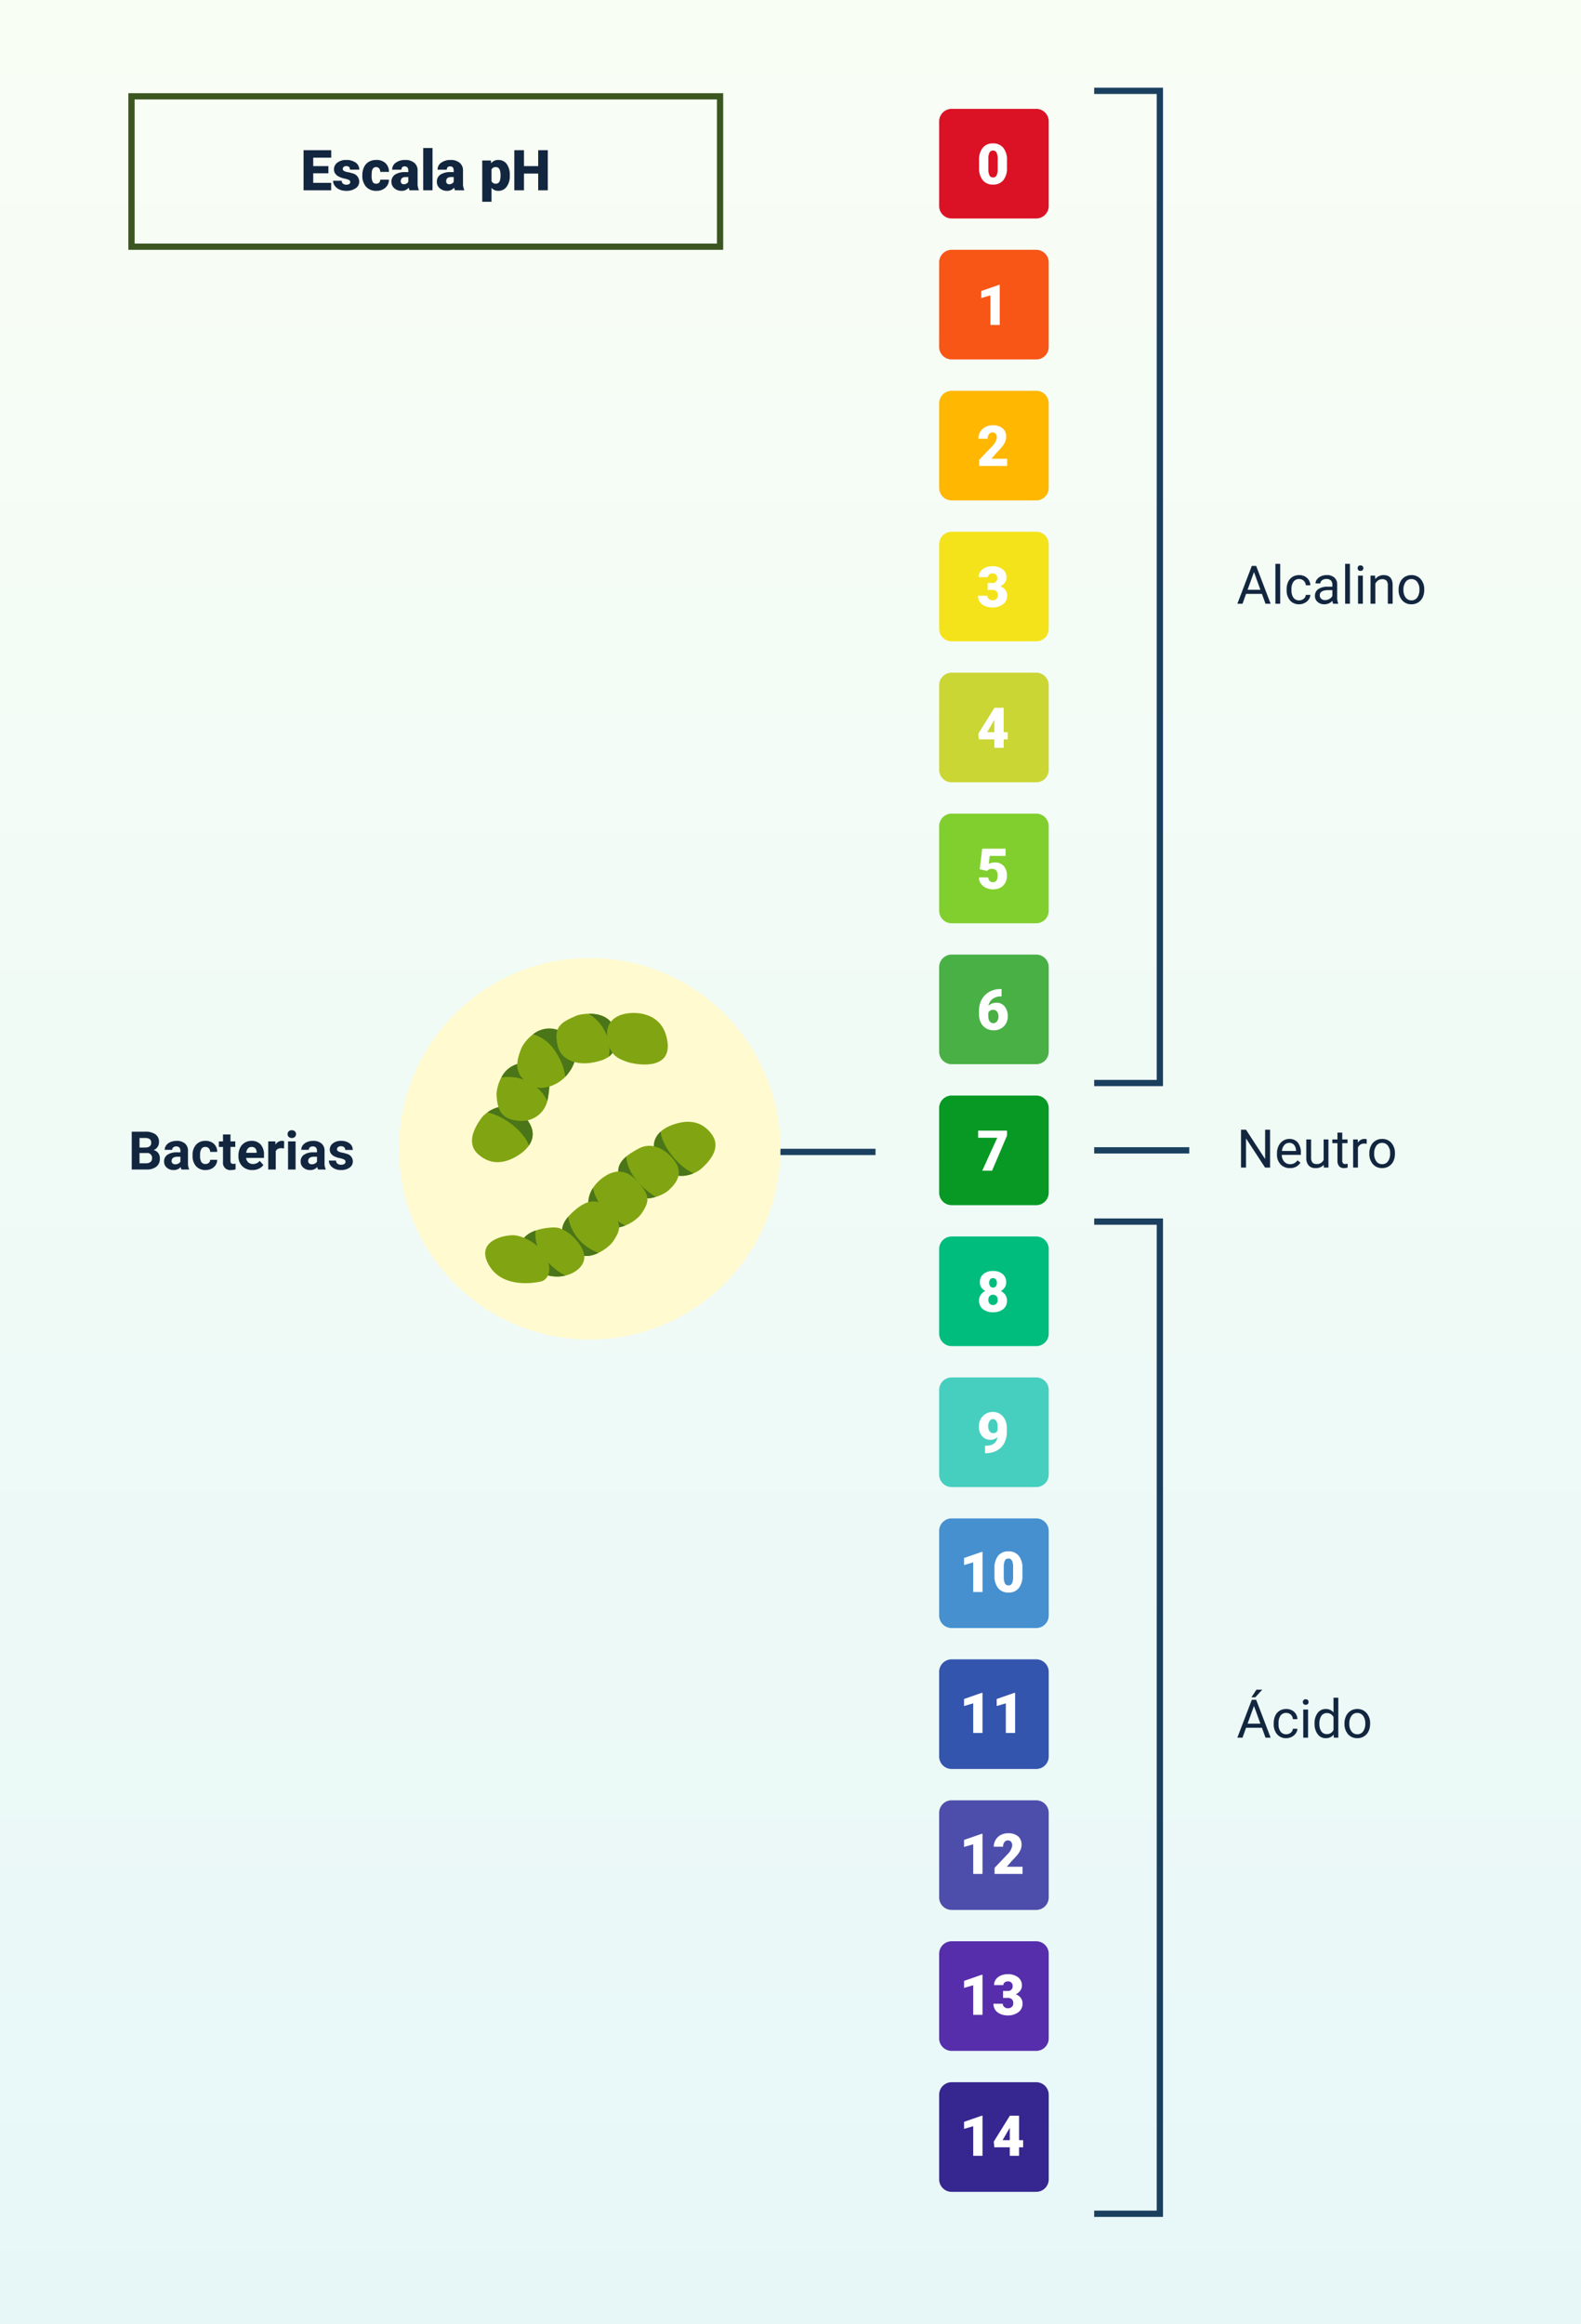 <svg xmlns="http://www.w3.org/2000/svg" xmlns:xlink="http://www.w3.org/1999/xlink" width="505" height="742" viewBox="0 0 505 742">
  <rect x="0" y="0" width="505" height="742" fill="#333333" stroke="none"/>
  <defs>
    <linearGradient id="linear-gradient" x1="0.5" x2="0.5" y2="1" gradientUnits="objectBoundingBox">
      <stop offset="0" stop-color="#f9fef5"/>
      <stop offset="1" stop-color="#e7f7f8"/>
    </linearGradient>
    <clipPath id="clip-path">
      <rect id="Rectángulo_376202" data-name="Rectángulo 376202" width="77.779" height="86.272" fill="none"/>
    </clipPath>
  </defs>
  <g id="Grupo_1072695" data-name="Grupo 1072695" transform="translate(-6409 8331)">
    <g id="Grupo_1070289" data-name="Grupo 1070289">
      <path id="Trazado_828211" data-name="Trazado 828211" d="M0,0H505V742H0Z" transform="translate(6409 -8331)" fill="url(#linear-gradient)"/>
      <path id="Trazado_828212" data-name="Trazado 828212" d="M8.9-5.432H4.052v3.059h5.73V0H.967V-12.8H9.8v2.382H4.052v2.7H8.9Zm6.979,2.76a.684.684,0,0,0-.4-.606,6.016,6.016,0,0,0-1.5-.475A6.853,6.853,0,0,1,12.155-4.4a3.062,3.062,0,0,1-1.1-.971,2.319,2.319,0,0,1-.378-1.31A2.628,2.628,0,0,1,11.76-8.837a4.453,4.453,0,0,1,2.83-.848,4.934,4.934,0,0,1,3.023.853,2.666,2.666,0,0,1,1.143,2.241H15.785q0-1.143-1.2-1.143a1.194,1.194,0,0,0-.782.259.8.8,0,0,0-.316.646.737.737,0,0,0,.387.642,3.654,3.654,0,0,0,1.235.4,10.671,10.671,0,0,1,1.49.378A2.706,2.706,0,0,1,18.738-2.76,2.491,2.491,0,0,1,17.583-.642,5.068,5.068,0,0,1,14.59.176a5.172,5.172,0,0,1-2.18-.439,3.645,3.645,0,0,1-1.494-1.2A2.707,2.707,0,0,1,10.38-3.05h2.769a1.145,1.145,0,0,0,.439.962,1.808,1.808,0,0,0,1.081.3,1.422,1.422,0,0,0,.91-.246A.787.787,0,0,0,15.882-2.672Zm8.262.563a1.317,1.317,0,0,0,.967-.338,1.241,1.241,0,0,0,.334-.945h2.777A3.288,3.288,0,0,1,27.1-.826a4.168,4.168,0,0,1-2.887,1,4.22,4.22,0,0,1-3.27-1.3,5.125,5.125,0,0,1-1.2-3.6v-.123A5.792,5.792,0,0,1,20.281-7.4a3.872,3.872,0,0,1,1.534-1.7,4.573,4.573,0,0,1,2.373-.593,4.116,4.116,0,0,1,2.944,1.028,3.647,3.647,0,0,1,1.09,2.786H25.444A1.626,1.626,0,0,0,25.084-7a1.244,1.244,0,0,0-.967-.4q-1.151,0-1.345,1.468a10.357,10.357,0,0,0-.062,1.283,4.068,4.068,0,0,0,.343,1.986A1.187,1.187,0,0,0,24.144-2.109ZM34.831,0a3.344,3.344,0,0,1-.281-.853A2.754,2.754,0,0,1,32.265.176a3.374,3.374,0,0,1-2.285-.813,2.588,2.588,0,0,1-.94-2.043,2.66,2.66,0,0,1,1.143-2.338A5.821,5.821,0,0,1,33.5-5.81h.914v-.5q0-1.316-1.134-1.316a.927.927,0,0,0-1.055,1.042H29.268a2.655,2.655,0,0,1,1.173-2.239,4.931,4.931,0,0,1,2.993-.86,4.323,4.323,0,0,1,2.874.888,3.086,3.086,0,0,1,1.081,2.435v4.21a4.311,4.311,0,0,0,.4,2V0ZM32.977-1.934a1.652,1.652,0,0,0,.918-.237,1.487,1.487,0,0,0,.523-.536V-4.228h-.861q-1.547,0-1.547,1.389a.848.848,0,0,0,.272.655A.986.986,0,0,0,32.977-1.934ZM42.152,0H39.182V-13.5h2.971Zm7.181,0a3.344,3.344,0,0,1-.281-.853A2.754,2.754,0,0,1,46.767.176a3.374,3.374,0,0,1-2.285-.813,2.588,2.588,0,0,1-.94-2.043,2.66,2.66,0,0,1,1.143-2.338,5.821,5.821,0,0,1,3.322-.791h.914v-.5q0-1.316-1.134-1.316a.927.927,0,0,0-1.055,1.042H43.77a2.655,2.655,0,0,1,1.173-2.239,4.931,4.931,0,0,1,2.993-.86A4.323,4.323,0,0,1,50.81-8.8a3.086,3.086,0,0,1,1.081,2.435v4.21a4.311,4.311,0,0,0,.4,2V0ZM47.479-1.934a1.652,1.652,0,0,0,.918-.237,1.487,1.487,0,0,0,.523-.536V-4.228h-.861q-1.547,0-1.547,1.389a.848.848,0,0,0,.272.655A.986.986,0,0,0,47.479-1.934ZM66.841-4.685a5.735,5.735,0,0,1-1,3.538A3.2,3.2,0,0,1,63.149.176,2.742,2.742,0,0,1,61-.782V3.656H58.034V-9.51H60.8l.088.879a2.742,2.742,0,0,1,2.241-1.055,3.224,3.224,0,0,1,2.733,1.3,5.805,5.805,0,0,1,.976,3.564Zm-2.962-.185Q63.879-7.4,62.4-7.4A1.394,1.394,0,0,0,61-6.645V-2.9a1.439,1.439,0,0,0,1.424.791q1.415,0,1.459-2.443ZM78.979,0H75.911V-5.344H71.367V0H68.282V-12.8h3.085v5.08h4.544V-12.8h3.067Z" transform="translate(6505 -8270.246)" fill="#12263f"/>
      <path id="Trazado_828213" data-name="Trazado 828213" d="M1.079,0V-12.086H5.313a5.559,5.559,0,0,1,3.337.843A2.881,2.881,0,0,1,9.787-8.774,2.731,2.731,0,0,1,9.33-7.209a2.637,2.637,0,0,1-1.27.992,2.551,2.551,0,0,1,1.465.938,2.773,2.773,0,0,1,.535,1.727A3.19,3.19,0,0,1,8.948-.913,5.007,5.007,0,0,1,5.777,0Zm2.49-5.263V-2H5.7A2.059,2.059,0,0,0,7.076-2.42,1.437,1.437,0,0,0,7.57-3.578,1.518,1.518,0,0,0,5.852-5.263Zm0-1.76H5.412Q7.3-7.056,7.3-8.525a1.388,1.388,0,0,0-.477-1.183,2.51,2.51,0,0,0-1.507-.361H3.569ZM16.975,0a2.664,2.664,0,0,1-.241-.805,2.9,2.9,0,0,1-2.266.971A3.189,3.189,0,0,1,12.281-.6a2.456,2.456,0,0,1-.867-1.926,2.538,2.538,0,0,1,1.058-2.191,5.222,5.222,0,0,1,3.059-.772h1.1V-6a1.48,1.48,0,0,0-.32-1,1.257,1.257,0,0,0-1.009-.374,1.429,1.429,0,0,0-.95.291.987.987,0,0,0-.344.8h-2.4a2.41,2.41,0,0,1,.481-1.444A3.182,3.182,0,0,1,13.456-8.77a4.961,4.961,0,0,1,1.976-.378,3.92,3.92,0,0,1,2.635.834,2.918,2.918,0,0,1,.975,2.345v3.893A4.294,4.294,0,0,0,19.4-.141V0ZM14.991-1.668a2.066,2.066,0,0,0,.979-.237,1.554,1.554,0,0,0,.664-.635V-4.084h-.9q-1.8,0-1.917,1.245l-.008.141a.96.96,0,0,0,.315.739A1.225,1.225,0,0,0,14.991-1.668Zm9.629-.1A1.573,1.573,0,0,0,25.7-2.133a1.28,1.28,0,0,0,.432-.971h2.25a3.077,3.077,0,0,1-.5,1.673A3.286,3.286,0,0,1,26.542-.253a4.2,4.2,0,0,1-1.88.419,3.9,3.9,0,0,1-3.038-1.224,4.845,4.845,0,0,1-1.112-3.383V-4.6a4.79,4.79,0,0,1,1.1-3.312,3.854,3.854,0,0,1,3.03-1.237,3.778,3.778,0,0,1,2.7.959A3.4,3.4,0,0,1,28.38-5.636h-2.25A1.648,1.648,0,0,0,25.7-6.775a1.439,1.439,0,0,0-1.1-.438,1.445,1.445,0,0,0-1.266.611A3.541,3.541,0,0,0,22.91-4.62v.249a3.586,3.586,0,0,0,.423,2A1.463,1.463,0,0,0,24.62-1.768Zm8-9.421v2.208h1.536v1.76H32.622v4.482a1.07,1.07,0,0,0,.191.714.959.959,0,0,0,.73.216,3.826,3.826,0,0,0,.706-.058V-.05A4.939,4.939,0,0,1,32.8.166a2.29,2.29,0,0,1-2.573-2.548V-7.222H28.912v-1.76h1.312v-2.208ZM39.628.166a4.409,4.409,0,0,1-3.217-1.212A4.308,4.308,0,0,1,35.17-4.275v-.232a5.426,5.426,0,0,1,.523-2.42,3.838,3.838,0,0,1,1.482-1.644,4.159,4.159,0,0,1,2.187-.577,3.727,3.727,0,0,1,2.9,1.162,4.722,4.722,0,0,1,1.058,3.3v.979H37.6A2.229,2.229,0,0,0,38.3-2.3a2.12,2.12,0,0,0,1.482.531,2.589,2.589,0,0,0,2.167-1l1.179,1.32A3.6,3.6,0,0,1,41.67-.261,4.793,4.793,0,0,1,39.628.166Zm-.274-7.379A1.5,1.5,0,0,0,38.2-6.73a2.5,2.5,0,0,0-.569,1.384h3.337v-.192a1.786,1.786,0,0,0-.432-1.238A1.547,1.547,0,0,0,39.354-7.213Zm10.376.481a6.517,6.517,0,0,0-.863-.066,1.757,1.757,0,0,0-1.785.921V0h-2.4V-8.981h2.266l.066,1.071a2.223,2.223,0,0,1,2-1.237,2.514,2.514,0,0,1,.747.108ZM53.416,0H51.008V-8.981h2.407ZM50.867-11.306a1.181,1.181,0,0,1,.361-.888,1.356,1.356,0,0,1,.984-.349,1.36,1.36,0,0,1,.979.349,1.175,1.175,0,0,1,.365.888,1.178,1.178,0,0,1-.369.9,1.363,1.363,0,0,1-.975.349,1.363,1.363,0,0,1-.975-.349A1.178,1.178,0,0,1,50.867-11.306ZM60.6,0a2.664,2.664,0,0,1-.241-.805,2.9,2.9,0,0,1-2.266.971A3.189,3.189,0,0,1,55.9-.6a2.456,2.456,0,0,1-.867-1.926,2.538,2.538,0,0,1,1.058-2.191,5.222,5.222,0,0,1,3.059-.772h1.1V-6a1.48,1.48,0,0,0-.32-1,1.257,1.257,0,0,0-1.009-.374,1.429,1.429,0,0,0-.95.291.987.987,0,0,0-.344.8h-2.4a2.41,2.41,0,0,1,.481-1.444A3.182,3.182,0,0,1,57.076-8.77a4.961,4.961,0,0,1,1.976-.378,3.92,3.92,0,0,1,2.635.834,2.918,2.918,0,0,1,.975,2.345v3.893A4.294,4.294,0,0,0,63.02-.141V0ZM58.612-1.668a2.066,2.066,0,0,0,.979-.237,1.554,1.554,0,0,0,.664-.635V-4.084h-.9q-1.8,0-1.917,1.245l-.008.141a.96.96,0,0,0,.315.739A1.225,1.225,0,0,0,58.612-1.668ZM69.37-2.482a.773.773,0,0,0-.436-.693,4.95,4.95,0,0,0-1.4-.452q-3.2-.672-3.2-2.723a2.468,2.468,0,0,1,.992-2,4,4,0,0,1,2.594-.8,4.307,4.307,0,0,1,2.735.805A2.538,2.538,0,0,1,71.677-6.25h-2.4a1.161,1.161,0,0,0-.332-.851,1.405,1.405,0,0,0-1.038-.336,1.436,1.436,0,0,0-.938.274.865.865,0,0,0-.332.7.739.739,0,0,0,.378.643,3.885,3.885,0,0,0,1.274.423A10.407,10.407,0,0,1,69.8-5a2.482,2.482,0,0,1,1.9,2.416A2.343,2.343,0,0,1,70.648-.594a4.548,4.548,0,0,1-2.723.76,4.75,4.75,0,0,1-2-.4,3.363,3.363,0,0,1-1.374-1.1,2.565,2.565,0,0,1-.5-1.515h2.274a1.252,1.252,0,0,0,.473.979,1.877,1.877,0,0,0,1.179.34A1.737,1.737,0,0,0,69.017-1.8.814.814,0,0,0,69.37-2.482Z" transform="translate(6450 -7957.623)" fill="#12263f"/>
      <path id="Trazado_828214" data-name="Trazado 828214" d="M10.691,0h-1.6L3-9.313V0H1.4V-12.086H3l6.1,9.355v-9.355h1.585Zm6.317.166a3.924,3.924,0,0,1-2.972-1.2,4.452,4.452,0,0,1-1.146-3.208v-.282A5.39,5.39,0,0,1,13.4-6.91a3.982,3.982,0,0,1,1.428-1.644,3.59,3.59,0,0,1,1.988-.594A3.364,3.364,0,0,1,19.54-7.994a5,5,0,0,1,.971,3.3v.639H14.427A3.193,3.193,0,0,0,15.2-1.905a2.44,2.44,0,0,0,1.888.818,2.675,2.675,0,0,0,1.378-.332,3.462,3.462,0,0,0,.988-.88l.938.73A3.772,3.772,0,0,1,17.008.166Zm-.191-8.052a2.048,2.048,0,0,0-1.561.677,3.288,3.288,0,0,0-.78,1.9h4.5v-.116a2.925,2.925,0,0,0-.631-1.814A1.928,1.928,0,0,0,16.817-7.886Zm11.015,7A3.262,3.262,0,0,1,25.2.166a2.792,2.792,0,0,1-2.187-.834,3.611,3.611,0,0,1-.76-2.469V-8.981H23.79v5.8q0,2.042,1.66,2.042a2.3,2.3,0,0,0,2.341-1.312V-8.981h1.536V0H27.866Zm5.91-10.268v2.175h1.677v1.187H33.743v5.577a1.247,1.247,0,0,0,.224.81.943.943,0,0,0,.764.27,3.718,3.718,0,0,0,.73-.1V0a4.478,4.478,0,0,1-1.179.165A1.912,1.912,0,0,1,32.73-.457a2.675,2.675,0,0,1-.523-1.768v-5.57H30.572V-8.981h1.635v-2.175ZM41.554-7.6a4.6,4.6,0,0,0-.755-.058,2.024,2.024,0,0,0-2.05,1.287V0H37.212V-8.981h1.494l.025,1.038a2.391,2.391,0,0,1,2.142-1.2,1.569,1.569,0,0,1,.681.116Zm.838,3.03a5.3,5.3,0,0,1,.519-2.374,3.87,3.87,0,0,1,1.444-1.627,3.932,3.932,0,0,1,2.113-.573,3.788,3.788,0,0,1,2.968,1.27A4.886,4.886,0,0,1,50.568-4.5v.108a5.351,5.351,0,0,1-.5,2.353A3.813,3.813,0,0,1,48.63-.415a3.977,3.977,0,0,1-2.146.581A3.778,3.778,0,0,1,43.525-1.1a4.861,4.861,0,0,1-1.133-3.362Zm1.544.183a3.842,3.842,0,0,0,.693,2.4,2.218,2.218,0,0,0,1.855.9A2.2,2.2,0,0,0,48.344-2a4.2,4.2,0,0,0,.689-2.569,3.836,3.836,0,0,0-.7-2.395,2.23,2.23,0,0,0-1.864-.917,2.205,2.205,0,0,0-1.834.9A4.17,4.17,0,0,0,43.936-4.391Z" transform="translate(6804 -7958.246)" fill="#12263f"/>
      <path id="Trazado_828215" data-name="Trazado 828215" d="M8.077-3.163H3.013L1.876,0H.232L4.848-12.086H6.242L10.866,0H9.23Zm-4.582-1.3H7.6L5.545-10.119ZM13.92,0H12.385V-12.75H13.92Zm6.06-1.087a2.212,2.212,0,0,0,1.436-.5A1.752,1.752,0,0,0,22.1-2.831h1.453a2.785,2.785,0,0,1-.531,1.469A3.5,3.5,0,0,1,21.711-.249,3.772,3.772,0,0,1,19.98.166a3.7,3.7,0,0,1-2.918-1.224,4.877,4.877,0,0,1-1.083-3.349v-.257A5.407,5.407,0,0,1,16.46-7a3.667,3.667,0,0,1,1.382-1.585,3.926,3.926,0,0,1,2.129-.564,3.6,3.6,0,0,1,2.511.9,3.234,3.234,0,0,1,1.067,2.349H22.1a2.116,2.116,0,0,0-.66-1.432,2.053,2.053,0,0,0-1.465-.56,2.149,2.149,0,0,0-1.814.843,3.957,3.957,0,0,0-.643,2.436v.291a3.878,3.878,0,0,0,.639,2.391A2.16,2.16,0,0,0,19.98-1.087ZM30.821,0A3.226,3.226,0,0,1,30.6-.946,3.426,3.426,0,0,1,28.048.166a3.17,3.17,0,0,1-2.179-.751,2.43,2.43,0,0,1-.851-1.905,2.539,2.539,0,0,1,1.067-2.179,5.029,5.029,0,0,1,3-.776H30.58v-.706A1.725,1.725,0,0,0,30.1-7.433a1.935,1.935,0,0,0-1.419-.477A2.239,2.239,0,0,0,27.3-7.5a1.223,1.223,0,0,0-.556,1H25.2a2.119,2.119,0,0,1,.477-1.3,3.258,3.258,0,0,1,1.295-.992,4.356,4.356,0,0,1,1.8-.365,3.551,3.551,0,0,1,2.432.776,2.8,2.8,0,0,1,.913,2.137V-2.1a5.054,5.054,0,0,0,.315,1.967V0ZM28.272-1.17a2.7,2.7,0,0,0,1.37-.374,2.259,2.259,0,0,0,.938-.971V-4.358h-1.2q-2.822,0-2.822,1.652a1.4,1.4,0,0,0,.481,1.129A1.85,1.85,0,0,0,28.272-1.17ZM36.191,0H34.656V-12.75h1.536Zm4.125,0H38.781V-8.981h1.536Zm-1.66-11.364a.917.917,0,0,1,.228-.631.857.857,0,0,1,.677-.257.87.87,0,0,1,.681.257.907.907,0,0,1,.232.631.877.877,0,0,1-.232.623.886.886,0,0,1-.681.249.872.872,0,0,1-.677-.249A.886.886,0,0,1,38.657-11.364Zm5.57,2.382.05,1.129a3.273,3.273,0,0,1,2.689-1.295q2.847,0,2.872,3.212V0H48.3V-5.943a2.068,2.068,0,0,0-.444-1.436A1.78,1.78,0,0,0,46.5-7.844a2.216,2.216,0,0,0-1.312.4A2.706,2.706,0,0,0,44.31-6.4V0H42.774V-8.981Zm7.521,4.408a5.3,5.3,0,0,1,.519-2.374A3.87,3.87,0,0,1,53.71-8.575a3.932,3.932,0,0,1,2.113-.573,3.788,3.788,0,0,1,2.968,1.27A4.886,4.886,0,0,1,59.923-4.5v.108a5.351,5.351,0,0,1-.5,2.353A3.813,3.813,0,0,1,57.985-.415a3.977,3.977,0,0,1-2.146.581A3.778,3.778,0,0,1,52.88-1.1a4.861,4.861,0,0,1-1.133-3.362Zm1.544.183a3.842,3.842,0,0,0,.693,2.4,2.218,2.218,0,0,0,1.855.9A2.2,2.2,0,0,0,57.7-2a4.2,4.2,0,0,0,.689-2.569,3.836,3.836,0,0,0-.7-2.395,2.23,2.23,0,0,0-1.864-.917,2.205,2.205,0,0,0-1.834.9A4.17,4.17,0,0,0,53.291-4.391Z" transform="translate(6804 -8138.246)" fill="#12263f"/>
      <path id="Trazado_828216" data-name="Trazado 828216" d="M8.077-3.163H3.013L1.876,0H.232L4.848-12.086H6.242L10.866,0H9.23Zm-4.582-1.3H7.6L5.545-10.119ZM6.333-15.323H8.193l-2.225,2.44-1.237,0ZM15.854-1.087a2.212,2.212,0,0,0,1.436-.5,1.752,1.752,0,0,0,.681-1.245h1.453a2.785,2.785,0,0,1-.531,1.469A3.5,3.5,0,0,1,17.585-.249a3.772,3.772,0,0,1-1.731.415,3.7,3.7,0,0,1-2.918-1.224,4.877,4.877,0,0,1-1.083-3.349v-.257A5.407,5.407,0,0,1,12.335-7a3.667,3.667,0,0,1,1.382-1.585,3.926,3.926,0,0,1,2.129-.564,3.6,3.6,0,0,1,2.511.9,3.234,3.234,0,0,1,1.067,2.349H17.971a2.116,2.116,0,0,0-.66-1.432,2.053,2.053,0,0,0-1.465-.56,2.149,2.149,0,0,0-1.814.843,3.957,3.957,0,0,0-.643,2.436v.291a3.878,3.878,0,0,0,.639,2.391A2.16,2.16,0,0,0,15.854-1.087ZM22.819,0H21.283V-8.981h1.536Zm-1.66-11.364a.917.917,0,0,1,.228-.631.857.857,0,0,1,.677-.257.87.87,0,0,1,.681.257.907.907,0,0,1,.232.631.877.877,0,0,1-.232.623.886.886,0,0,1-.681.249.872.872,0,0,1-.677-.249A.886.886,0,0,1,21.159-11.364Zm3.744,6.8a5.261,5.261,0,0,1,.979-3.324,3.1,3.1,0,0,1,2.565-1.258,3.115,3.115,0,0,1,2.5,1.079V-12.75h1.536V0H31.07L31-.963A3.127,3.127,0,0,1,28.43.166a3.068,3.068,0,0,1-2.544-1.278A5.321,5.321,0,0,1,24.9-4.449Zm1.536.174A3.984,3.984,0,0,0,27.069-2a2.039,2.039,0,0,0,1.743.863,2.24,2.24,0,0,0,2.133-1.312V-6.574a2.257,2.257,0,0,0-2.117-1.27,2.049,2.049,0,0,0-1.76.872A4.386,4.386,0,0,0,26.438-4.391Zm8.019-.183a5.3,5.3,0,0,1,.519-2.374A3.87,3.87,0,0,1,36.42-8.575a3.932,3.932,0,0,1,2.113-.573A3.788,3.788,0,0,1,41.5-7.877,4.886,4.886,0,0,1,42.633-4.5v.108a5.351,5.351,0,0,1-.5,2.353A3.813,3.813,0,0,1,40.695-.415a3.977,3.977,0,0,1-2.146.581A3.778,3.778,0,0,1,35.59-1.1a4.861,4.861,0,0,1-1.133-3.362ZM36-4.391a3.842,3.842,0,0,0,.693,2.4,2.218,2.218,0,0,0,1.855.9A2.2,2.2,0,0,0,40.408-2,4.2,4.2,0,0,0,41.1-4.574a3.836,3.836,0,0,0-.7-2.395,2.23,2.23,0,0,0-1.864-.917,2.205,2.205,0,0,0-1.834.9A4.17,4.17,0,0,0,36-4.391Z" transform="translate(6804 -7776.246)" fill="#12263f"/>
      <g id="Trazado_828217" data-name="Trazado 828217" transform="translate(6450 -8301.246)" fill="none">
        <path d="M0,0H190V50H0Z" stroke="none"/>
        <path d="M 2 2 L 2 48 L 188 48 L 188 2 L 2 2 M 0 0 L 190 0 L 190 50 L 0 50 L 0 0 Z" stroke="none" fill="#3b5620"/>
      </g>
      <path id="Trazado_828218" data-name="Trazado 828218" d="M4,0H31a4,4,0,0,1,4,4V31a4,4,0,0,1-4,4H4a4,4,0,0,1-4-4V4A4,4,0,0,1,4,0Z" transform="translate(6743.981 -7981.246) rotate(90)" fill="#089924"/>
      <path id="Trazado_828219" data-name="Trazado 828219" d="M4,0H31a4,4,0,0,1,4,4V31a4,4,0,0,1-4,4H4a4,4,0,0,1-4-4V4A4,4,0,0,1,4,0Z" transform="translate(6743.981 -7936.246) rotate(90)" fill="#00bd7d"/>
      <path id="Trazado_828220" data-name="Trazado 828220" d="M4,0H31a4,4,0,0,1,4,4V31a4,4,0,0,1-4,4H4a4,4,0,0,1-4-4V4A4,4,0,0,1,4,0Z" transform="translate(6743.981 -8026.246) rotate(90)" fill="#49b045"/>
      <path id="Trazado_828221" data-name="Trazado 828221" d="M4,0H31a4,4,0,0,1,4,4V31a4,4,0,0,1-4,4H4a4,4,0,0,1-4-4V4A4,4,0,0,1,4,0Z" transform="translate(6743.981 -8071.246) rotate(90)" fill="#81cf2e"/>
      <path id="Trazado_828222" data-name="Trazado 828222" d="M4,0H31a4,4,0,0,1,4,4V31a4,4,0,0,1-4,4H4a4,4,0,0,1-4-4V4A4,4,0,0,1,4,0Z" transform="translate(6743.981 -8116.246) rotate(90)" fill="#cad634"/>
      <path id="Trazado_828223" data-name="Trazado 828223" d="M4,0H31a4,4,0,0,1,4,4V31a4,4,0,0,1-4,4H4a4,4,0,0,1-4-4V4A4,4,0,0,1,4,0Z" transform="translate(6743.981 -8161.246) rotate(90)" fill="#f4e31a"/>
      <path id="Trazado_828224" data-name="Trazado 828224" d="M4,0H31a4,4,0,0,1,4,4V31a4,4,0,0,1-4,4H4a4,4,0,0,1-4-4V4A4,4,0,0,1,4,0Z" transform="translate(6743.981 -8206.246) rotate(90)" fill="#ffb701"/>
      <path id="Trazado_828225" data-name="Trazado 828225" d="M4,0H31a4,4,0,0,1,4,4V31a4,4,0,0,1-4,4H4a4,4,0,0,1-4-4V4A4,4,0,0,1,4,0Z" transform="translate(6743.981 -8251.246) rotate(90)" fill="#f85616"/>
      <path id="Trazado_828226" data-name="Trazado 828226" d="M4,0H31a4,4,0,0,1,4,4V31a4,4,0,0,1-4,4H4a4,4,0,0,1-4-4V4A4,4,0,0,1,4,0Z" transform="translate(6743.981 -8296.246) rotate(90)" fill="#db1225"/>
      <path id="Trazado_828227" data-name="Trazado 828227" d="M4,0H31a4,4,0,0,1,4,4V31a4,4,0,0,1-4,4H4a4,4,0,0,1-4-4V4A4,4,0,0,1,4,0Z" transform="translate(6743.981 -7891.246) rotate(90)" fill="#46cfbf"/>
      <path id="Trazado_828228" data-name="Trazado 828228" d="M4,0H31a4,4,0,0,1,4,4V31a4,4,0,0,1-4,4H4a4,4,0,0,1-4-4V4A4,4,0,0,1,4,0Z" transform="translate(6743.981 -7846.246) rotate(90)" fill="#4690d0"/>
      <path id="Trazado_828229" data-name="Trazado 828229" d="M4,0H31a4,4,0,0,1,4,4V31a4,4,0,0,1-4,4H4a4,4,0,0,1-4-4V4A4,4,0,0,1,4,0Z" transform="translate(6743.981 -7801.246) rotate(90)" fill="#3355ae"/>
      <path id="Trazado_828230" data-name="Trazado 828230" d="M4,0H31a4,4,0,0,1,4,4V31a4,4,0,0,1-4,4H4a4,4,0,0,1-4-4V4A4,4,0,0,1,4,0Z" transform="translate(6743.981 -7756.246) rotate(90)" fill="#4d4eab"/>
      <path id="Trazado_828231" data-name="Trazado 828231" d="M4,0H31a4,4,0,0,1,4,4V31a4,4,0,0,1-4,4H4a4,4,0,0,1-4-4V4A4,4,0,0,1,4,0Z" transform="translate(6743.981 -7711.246) rotate(90)" fill="#562eab"/>
      <path id="Trazado_828232" data-name="Trazado 828232" d="M4,0H31a4,4,0,0,1,4,4V31a4,4,0,0,1-4,4H4a4,4,0,0,1-4-4V4A4,4,0,0,1,4,0Z" transform="translate(6743.981 -7666.246) rotate(90)" fill="#362690"/>
      <path id="Trazado_828233" data-name="Trazado 828233" d="M9.677-11.215,4.9,0H1.767l4.79-10.512H.457V-12.8h9.22Z" transform="translate(6720.981 -7957.246)" fill="#fff"/>
      <path id="Trazado_828234" data-name="Trazado 828234" d="M9.413-9.378a2.954,2.954,0,0,1-.461,1.644,3.361,3.361,0,0,1-1.27,1.143,3.7,3.7,0,0,1,1.45,1.226,3.164,3.164,0,0,1,.536,1.841A3.349,3.349,0,0,1,8.486-.817,4.909,4.909,0,0,1,5.229.176a5,5,0,0,1-3.287-1,3.325,3.325,0,0,1-1.2-2.7,3.2,3.2,0,0,1,.527-1.819A3.586,3.586,0,0,1,2.76-6.592,3.38,3.38,0,0,1,1.477-7.734a2.934,2.934,0,0,1-.466-1.644,3.284,3.284,0,0,1,1.134-2.637A4.558,4.558,0,0,1,5.2-12.981a4.586,4.586,0,0,1,3.076.967A3.284,3.284,0,0,1,9.413-9.378ZM6.7-3.762a1.69,1.69,0,0,0-.409-1.217,1.423,1.423,0,0,0-1.077-.426,1.438,1.438,0,0,0-1.081.426,1.678,1.678,0,0,0-.413,1.217,1.693,1.693,0,0,0,.417,1.208,1.433,1.433,0,0,0,1.094.444,1.377,1.377,0,0,0,1.063-.439A1.723,1.723,0,0,0,6.7-3.762ZM5.2-10.7a1.1,1.1,0,0,0-.91.391A1.7,1.7,0,0,0,3.981-9.22,1.8,1.8,0,0,0,4.3-8.112a1.092,1.092,0,0,0,.932.422,1.047,1.047,0,0,0,.91-.422,1.856,1.856,0,0,0,.3-1.107A1.7,1.7,0,0,0,6.13-10.3,1.109,1.109,0,0,0,5.2-10.7Z" transform="translate(6720.981 -7912.246)" fill="#fff"/>
      <path id="Trazado_828235" data-name="Trazado 828235" d="M7.937-12.981v2.329H7.8a4.447,4.447,0,0,0-2.729.8,3.358,3.358,0,0,0-1.314,2.21,3.464,3.464,0,0,1,2.531-.984A3.231,3.231,0,0,1,8.938-7.418a4.892,4.892,0,0,1,.984,3.182A4.48,4.48,0,0,1,9.347-2,4.108,4.108,0,0,1,7.739-.4a4.622,4.622,0,0,1-2.29.576,4.777,4.777,0,0,1-2.435-.62,4.26,4.26,0,0,1-1.67-1.771A5.832,5.832,0,0,1,.729-4.869V-6.056a7.387,7.387,0,0,1,.848-3.555A6.149,6.149,0,0,1,4-12.085a6.923,6.923,0,0,1,3.489-.9ZM5.265-6.363a1.7,1.7,0,0,0-.984.272,1.73,1.73,0,0,0-.589.668v.888q0,2.426,1.679,2.426A1.362,1.362,0,0,0,6.5-2.716a2.472,2.472,0,0,0,.453-1.521A2.426,2.426,0,0,0,6.491-5.77,1.476,1.476,0,0,0,5.265-6.363Z" transform="translate(6720.981 -8002.246)" fill="#fff"/>
      <path id="Trazado_828236" data-name="Trazado 828236" d="M.958-6.251,1.74-12.8H9.22v2.3H4.148l-.29,2.542a3.493,3.493,0,0,1,.831-.327A3.79,3.79,0,0,1,5.7-8.42,3.754,3.754,0,0,1,8.626-7.291,4.549,4.549,0,0,1,9.65-4.122,4.541,4.541,0,0,1,9.1-1.894,3.776,3.776,0,0,1,7.559-.36,4.87,4.87,0,0,1,5.212.176a5.24,5.24,0,0,1-2.259-.5A4.052,4.052,0,0,1,1.3-1.682,3.308,3.308,0,0,1,.712-3.636H3.683a1.68,1.68,0,0,0,.448,1.114,1.423,1.423,0,0,0,1.063.412q1.494,0,1.494-2.21,0-2.044-1.828-2.044A1.824,1.824,0,0,0,3.313-5.7Z" transform="translate(6720.981 -8047.246)" fill="#fff"/>
      <path id="Trazado_828237" data-name="Trazado 828237" d="M8.6-5h1.3v2.285H8.6V0H5.643V-2.716H.694L.519-4.526l5.124-8.244V-12.8H8.6ZM3.34-5h2.3V-8.938l-.185.3Z" transform="translate(6720.981 -8092.246)" fill="#fff"/>
      <path id="Trazado_828238" data-name="Trazado 828238" d="M3.489-7.638h1.4A1.453,1.453,0,0,0,6.548-9.264a1.406,1.406,0,0,0-.4-1.033,1.5,1.5,0,0,0-1.116-.4,1.606,1.606,0,0,0-1.024.343,1.046,1.046,0,0,0-.435.853H.615a3.032,3.032,0,0,1,.563-1.8,3.715,3.715,0,0,1,1.56-1.235,5.334,5.334,0,0,1,2.193-.444,5.241,5.241,0,0,1,3.357.976A3.243,3.243,0,0,1,9.51-9.325,2.7,2.7,0,0,1,9-7.765,3.6,3.6,0,0,1,7.532-6.574a3.441,3.441,0,0,1,1.6,1.121,2.951,2.951,0,0,1,.58,1.859A3.3,3.3,0,0,1,8.394-.853,5.472,5.472,0,0,1,4.931.176,5.675,5.675,0,0,1,2.6-.3,3.656,3.656,0,0,1,.967-1.63,3.45,3.45,0,0,1,.413-3.56H3.393a1.334,1.334,0,0,0,.475,1.02,1.676,1.676,0,0,0,1.169.431,1.755,1.755,0,0,0,1.248-.435A1.454,1.454,0,0,0,6.75-3.656a1.7,1.7,0,0,0-.483-1.371,2.021,2.021,0,0,0-1.336-.4H3.489Z" transform="translate(6720.981 -8137.246)" fill="#fff"/>
      <path id="Trazado_828239" data-name="Trazado 828239" d="M9.712,0H.782V-1.934L4.9-6.258A4.909,4.909,0,0,0,6.416-9.009a1.913,1.913,0,0,0-.36-1.257A1.287,1.287,0,0,0,5.01-10.7a1.3,1.3,0,0,0-1.1.576,2.366,2.366,0,0,0-.422,1.437H.519a4.2,4.2,0,0,1,.589-2.175,4.129,4.129,0,0,1,1.635-1.56,4.856,4.856,0,0,1,2.338-.562,4.777,4.777,0,0,1,3.195.958A3.42,3.42,0,0,1,9.4-9.272,4,4,0,0,1,9.114-7.8,6.456,6.456,0,0,1,8.24-6.3a22.029,22.029,0,0,1-1.912,2.1L4.676-2.285H9.712Z" transform="translate(6720.981 -8182.246)" fill="#fff"/>
      <path id="Trazado_828240" data-name="Trazado 828240" d="M7.348,0H4.377V-9.457L1.459-8.6v-2.25L7.075-12.8h.272Z" transform="translate(6720.981 -8227.246)" fill="#fff"/>
      <path id="Trazado_828241" data-name="Trazado 828241" d="M9.668-5.229a6.11,6.11,0,0,1-1.165,4A4.024,4.024,0,0,1,5.221.176a4.046,4.046,0,0,1-3.3-1.415A6.1,6.1,0,0,1,.747-5.229V-7.567a6.11,6.11,0,0,1,1.165-4A4.034,4.034,0,0,1,5.2-12.973a4.036,4.036,0,0,1,3.3,1.415,6.116,6.116,0,0,1,1.169,4ZM6.706-7.945a4.564,4.564,0,0,0-.36-2.061A1.2,1.2,0,0,0,5.2-10.687a1.176,1.176,0,0,0-1.112.633,4.3,4.3,0,0,0-.374,1.916v3.27a4.6,4.6,0,0,0,.36,2.1,1.209,1.209,0,0,0,1.143.664,1.193,1.193,0,0,0,1.116-.646,4.39,4.39,0,0,0,.369-2.026Z" transform="translate(6720.981 -8272.246)" fill="#fff"/>
      <path id="Trazado_828242" data-name="Trazado 828242" d="M6.618-4.948a3.128,3.128,0,0,1-2.145.861,3.463,3.463,0,0,1-2.76-1.178A4.64,4.64,0,0,1,.694-8.411,4.722,4.722,0,0,1,1.266-10.7a4.287,4.287,0,0,1,1.6-1.67,4.373,4.373,0,0,1,2.281-.615,4.245,4.245,0,0,1,2.29.637,4.29,4.29,0,0,1,1.6,1.8,6.189,6.189,0,0,1,.589,2.685v1.134A7.693,7.693,0,0,1,8.793-3.05,5.734,5.734,0,0,1,6.425-.659,7.4,7.4,0,0,1,2.839.176H2.654V-2.2l.563-.009Q6.275-2.355,6.618-4.948ZM5.273-6.223a1.442,1.442,0,0,0,1.389-.835v-1.23a3.2,3.2,0,0,0-.413-1.819A1.3,1.3,0,0,0,5.133-10.7a1.225,1.225,0,0,0-1.046.668,2.968,2.968,0,0,0-.422,1.617,2.661,2.661,0,0,0,.431,1.6A1.378,1.378,0,0,0,5.273-6.223Z" transform="translate(6720.981 -7867.246)" fill="#fff"/>
      <path id="Trazado_828243" data-name="Trazado 828243" d="M7.348,0H4.377V-9.457L1.459-8.6v-2.25L7.075-12.8h.272ZM20.092-5.229a6.11,6.11,0,0,1-1.165,4A4.024,4.024,0,0,1,15.645.176a4.046,4.046,0,0,1-3.3-1.415,6.1,6.1,0,0,1-1.169-3.99V-7.567a6.11,6.11,0,0,1,1.165-4,4.034,4.034,0,0,1,3.292-1.406,4.036,4.036,0,0,1,3.3,1.415,6.116,6.116,0,0,1,1.169,4ZM17.13-7.945a4.564,4.564,0,0,0-.36-2.061,1.2,1.2,0,0,0-1.143-.681,1.176,1.176,0,0,0-1.112.633,4.3,4.3,0,0,0-.374,1.916v3.27a4.6,4.6,0,0,0,.36,2.1,1.209,1.209,0,0,0,1.143.664,1.193,1.193,0,0,0,1.116-.646,4.39,4.39,0,0,0,.369-2.026Z" transform="translate(6715.481 -7822.746)" fill="#fff"/>
      <path id="Trazado_828244" data-name="Trazado 828244" d="M7.348,0H4.377V-9.457L1.459-8.6v-2.25L7.075-12.8h.272ZM17.771,0H14.8V-9.457L11.883-8.6v-2.25L17.5-12.8h.272Z" transform="translate(6715.481 -7777.746)" fill="#fff"/>
      <path id="Trazado_828245" data-name="Trazado 828245" d="M7.348,0H4.377V-9.457L1.459-8.6v-2.25L7.075-12.8h.272ZM20.136,0h-8.93V-1.934l4.113-4.324A4.909,4.909,0,0,0,16.84-9.009a1.913,1.913,0,0,0-.36-1.257,1.287,1.287,0,0,0-1.046-.431,1.3,1.3,0,0,0-1.1.576,2.366,2.366,0,0,0-.422,1.437H10.942a4.2,4.2,0,0,1,.589-2.175,4.129,4.129,0,0,1,1.635-1.56,4.856,4.856,0,0,1,2.338-.562,4.777,4.777,0,0,1,3.195.958,3.42,3.42,0,0,1,1.121,2.751A4,4,0,0,1,19.538-7.8a6.456,6.456,0,0,1-.875,1.5,22.029,22.029,0,0,1-1.912,2.1L15.1-2.285h5.036Z" transform="translate(6715.481 -7732.746)" fill="#fff"/>
      <path id="Trazado_828246" data-name="Trazado 828246" d="M7.348,0H4.377V-9.457L1.459-8.6v-2.25L7.075-12.8h.272Zm6.565-7.638h1.4a1.453,1.453,0,0,0,1.661-1.626,1.406,1.406,0,0,0-.4-1.033,1.5,1.5,0,0,0-1.116-.4,1.606,1.606,0,0,0-1.024.343A1.046,1.046,0,0,0,14-9.5H11.039a3.032,3.032,0,0,1,.563-1.8,3.715,3.715,0,0,1,1.56-1.235,5.334,5.334,0,0,1,2.193-.444,5.241,5.241,0,0,1,3.357.976,3.243,3.243,0,0,1,1.222,2.681,2.7,2.7,0,0,1-.505,1.56,3.6,3.6,0,0,1-1.472,1.191,3.441,3.441,0,0,1,1.6,1.121,2.951,2.951,0,0,1,.58,1.859A3.3,3.3,0,0,1,18.817-.853,5.472,5.472,0,0,1,15.354.176,5.675,5.675,0,0,1,13.021-.3a3.656,3.656,0,0,1-1.63-1.327,3.45,3.45,0,0,1-.554-1.929h2.979a1.334,1.334,0,0,0,.475,1.02,1.676,1.676,0,0,0,1.169.431,1.755,1.755,0,0,0,1.248-.435,1.454,1.454,0,0,0,.466-1.112,1.7,1.7,0,0,0-.483-1.371,2.021,2.021,0,0,0-1.336-.4H13.913Z" transform="translate(6715.481 -7687.746)" fill="#fff"/>
      <path id="Trazado_828247" data-name="Trazado 828247" d="M7.348,0H4.377V-9.457L1.459-8.6v-2.25L7.075-12.8h.272ZM19.028-5h1.3v2.285h-1.3V0H16.066V-2.716H11.118l-.176-1.811,5.124-8.244V-12.8h2.962ZM13.764-5h2.3V-8.938l-.185.3Z" transform="translate(6715.481 -7642.746)" fill="#fff"/>
      <path id="Trazado_815438" data-name="Trazado 815438" d="M8878-8642.807v30.372" transform="translate(15301.09 914.754) rotate(-90)" fill="none" stroke="#1b3f5e" stroke-width="2"/>
      <path id="Trazado_815441" data-name="Trazado 815441" d="M8878-8642.807v30.372" transform="translate(15401.307 914.254) rotate(-90)" fill="none" stroke="#1b3f5e" stroke-width="2"/>
      <path id="Trazado_815439" data-name="Trazado 815439" d="M8899.669-8578v20.981h316.755V-8578" transform="translate(15336.5 914.423) rotate(-90)" fill="none" stroke="#1b3f5e" stroke-width="2"/>
      <path id="Trazado_815440" data-name="Trazado 815440" d="M8899.669-8578v20.981h316.755V-8578" transform="translate(15336.5 1275.423) rotate(-90)" fill="none" stroke="#1b3f5e" stroke-width="2"/>
      <path id="Trazado_828248" data-name="Trazado 828248" d="M60.915,0A60.915,60.915,0,1,1,0,60.915,60.915,60.915,0,0,1,60.915,0Z" transform="translate(6536.453 -7903.331) rotate(-90)" fill="#fffad0"/>
      <g id="Grupo_1070288" data-name="Grupo 1070288" transform="translate(6559.759 -8007.612)">
        <g id="Grupo_1070286" data-name="Grupo 1070286" transform="translate(0 0)" clip-path="url(#clip-path)">
          <path id="Trazado_815453" data-name="Trazado 815453" d="M76.744,42.987c-5.519,1.871-8.384,6.094-4.474,12.19C76.832,62.29,83.859,58.6,85.408,57.27c4.073-3.5,6.19-7.423,3.591-11.056-3.354-4.687-8.02-4.663-12.256-3.227" transform="translate(-12.361 -7.392)" fill="#81a512"/>
          <path id="Trazado_815454" data-name="Trazado 815454" d="M78.093,55.638a21.786,21.786,0,0,1-4.86-7.163,10.157,10.157,0,0,1-.588-2.54c-2.515,2.268-3.123,5.623-.374,9.907,3.327,5.188,7.963,4.63,10.832,3.432a19,19,0,0,1-5.009-3.636" transform="translate(-12.361 -8.058)" fill="#4a7518"/>
          <path id="Trazado_815455" data-name="Trazado 815455" d="M63.291,52.269c-5.162,2.705-8.92,5.8-5.012,11.891,4.563,7.114,12.614,3.068,14.164,1.738,4.073-3.5,4.923-6.9,1.175-10.9-2.916-3.114-6.72-4.62-10.327-2.729" transform="translate(-9.939 -9.023)" fill="#81a512"/>
          <path id="Trazado_815456" data-name="Trazado 815456" d="M59.2,55.611c-2.631,2.221-3.659,5.013-.923,9.281,2.9,4.525,7.215,4.534,10.369,3.6-4.917-3.023-9.071-7.741-9.446-12.88" transform="translate(-9.94 -9.755)" fill="#4a7518"/>
          <path id="Trazado_815457" data-name="Trazado 815457" d="M50.89,62.589C45.847,65.51,42.47,71.9,47.77,76.833,53.958,82.59,60.752,76.672,61.922,75c3.077-4.4,2.741-6.257-1.569-10.851-2.89-3.08-6.149-3.479-9.463-1.559" transform="translate(-7.91 -10.775)" fill="#81a512"/>
          <path id="Trazado_815458" data-name="Trazado 815458" d="M53.375,77.562c-3.409-2.493-6.058-5.93-6.8-9.8-2.007,3.1-2.272,6.952,1.2,10.184a8.234,8.234,0,0,0,9.09,1.813,29.627,29.627,0,0,1-3.487-2.2" transform="translate(-7.912 -11.887)" fill="#4a7518"/>
          <path id="Trazado_815459" data-name="Trazado 815459" d="M39.066,75.707c-4.985,4.269-5.234,7.234-1.935,11.668,5.046,6.78,12.765.224,13.936-1.45,3.076-4.4,2.847-6.359-1.569-10.851-2.992-3.042-6.452-2.776-10.432.632" transform="translate(-6.129 -12.799)" fill="#81a512"/>
          <path id="Trazado_815460" data-name="Trazado 815460" d="M42.849,88.488A14.544,14.544,0,0,1,37.1,80.052a10.621,10.621,0,0,1-.26-1.11c-2.729,3.193-2.418,5.843.29,9.482,2.825,3.8,6.487,3.411,9.37,2.043a19.82,19.82,0,0,1-3.652-1.979" transform="translate(-6.129 -13.848)" fill="#4a7518"/>
          <path id="Trazado_815461" data-name="Trazado 815461" d="M30.121,83.071c-2.814-.2-14.4,1.118-9.9,9.111,4.431,7.868,12.221,7.494,16.188,4.867,1.829-1.211,4.508-3.914,1.436-8.435-2.4-3.528-5.609-5.394-7.724-5.542" transform="translate(-3.367 -14.569)" fill="#81a512"/>
          <path id="Trazado_815462" data-name="Trazado 815462" d="M29.142,95.825c-2.625-2.368-4.934-5.2-5.429-8.837a9.785,9.785,0,0,1,.008-2.753c-3.339,1.158-6.1,3.543-3.5,8.154,3.424,6.08,8.849,7.228,12.971,6.228a18.7,18.7,0,0,1-4.05-2.792" transform="translate(-3.367 -14.777)" fill="#4a7518"/>
          <path id="Trazado_815463" data-name="Trazado 815463" d="M14.993,86.14c-2.776-.5-13.285,1.324-8.783,9.318,4.43,7.867,15.035,5.751,16.757,5.367s3.828-2.912,1.772-7.428c-1.767-3.883-6.174-6.614-9.746-7.257" transform="translate(-0.895 -15.097)" fill="#81a512"/>
          <path id="Trazado_815464" data-name="Trazado 815464" d="M14.693,51.858c4.947-3.08,6.773-7.846,1.577-12.889C10.206,33.083,4.205,38.277,3,39.926c-3.168,4.333-4.335,8.638-.975,11.584,4.333,3.8,8.872,2.712,12.668.348" transform="translate(0 -6.356)" fill="#81a512"/>
          <path id="Trazado_815465" data-name="Trazado 815465" d="M11.7,40.5a21.78,21.78,0,0,1,6.365,5.866A10.144,10.144,0,0,1,19.216,48.7c1.932-2.782,1.758-6.187-1.894-9.732C12.9,34.676,8.513,36.277,5.993,38.1A19,19,0,0,1,11.7,40.5" transform="translate(-1.051 -6.356)" fill="#4a7518"/>
          <path id="Trazado_815466" data-name="Trazado 815466" d="M25.9,30.71c1.028-5.737.891-10.6-6.32-11.251C11.164,18.7,9.423,27.542,9.523,29.582c.265,5.361,1.925,7.965,7.556,8.291A8.376,8.376,0,0,0,25.9,30.71" transform="translate(-1.67 -3.405)" fill="#81a512"/>
          <path id="Trazado_815467" data-name="Trazado 815467" d="M26.046,31.5c.071-.262.132-.526.18-.794,1.028-5.737.892-10.6-6.32-11.251a8.287,8.287,0,0,0-8.538,4.573A13.811,13.811,0,0,1,26.046,31.5" transform="translate(-1.994 -3.406)" fill="#4a7518"/>
          <path id="Trazado_815468" data-name="Trazado 815468" d="M32.416,21.9c4.244-3.994,6.075-10.987-.211-14.58-7.336-4.2-12.6,3.116-13.36,5.013-1.992,4.985-2.1,8.191,2.389,11.434,3.424,2.473,8.393.758,11.182-1.867" transform="translate(-3.075 -1.059)" fill="#81a512"/>
          <path id="Trazado_815469" data-name="Trazado 815469" d="M31.678,14.827a16.328,16.328,0,0,1,2.239,6.635c3.927-4.05,5.428-10.675-.638-14.144a8.293,8.293,0,0,0-9.631.562C27.16,8.9,29.7,11.217,31.678,14.827" transform="translate(-4.148 -1.059)" fill="#4a7518"/>
          <path id="Trazado_815470" data-name="Trazado 815470" d="M43.875,15.951c6.48-1.033,8.244-3.43,7.749-8.934C50.867-1.4,40.859.152,38.987.967c-4.922,2.141-7.277,3.514-5.86,9.651.96,4.157,5.573,6.159,10.748,5.333" transform="translate(-5.74 -0.052)" fill="#81a512"/>
          <path id="Trazado_815471" data-name="Trazado 815471" d="M53.806,7.016C53.3,1.43,48.729.236,45.159.3a13.838,13.838,0,0,1,5.846,7,11.857,11.857,0,0,1,.618,6.715c1.939-1.441,2.485-3.638,2.183-7" transform="translate(-7.922 -0.053)" fill="#4a7518"/>
          <path id="Trazado_815472" data-name="Trazado 815472" d="M58.572,15.57c2.654.957,14.151,3.024,13.079-6.086C70.6.516,62.831-.646,58.158.249c-2.154.413-6.365,1.969-5.8,7.406.582,5.571,3.077,6.786,6.211,7.916" transform="translate(-9.176 0)" fill="#81a512"/>
        </g>
      </g>
    </g>
  </g>
</svg>
